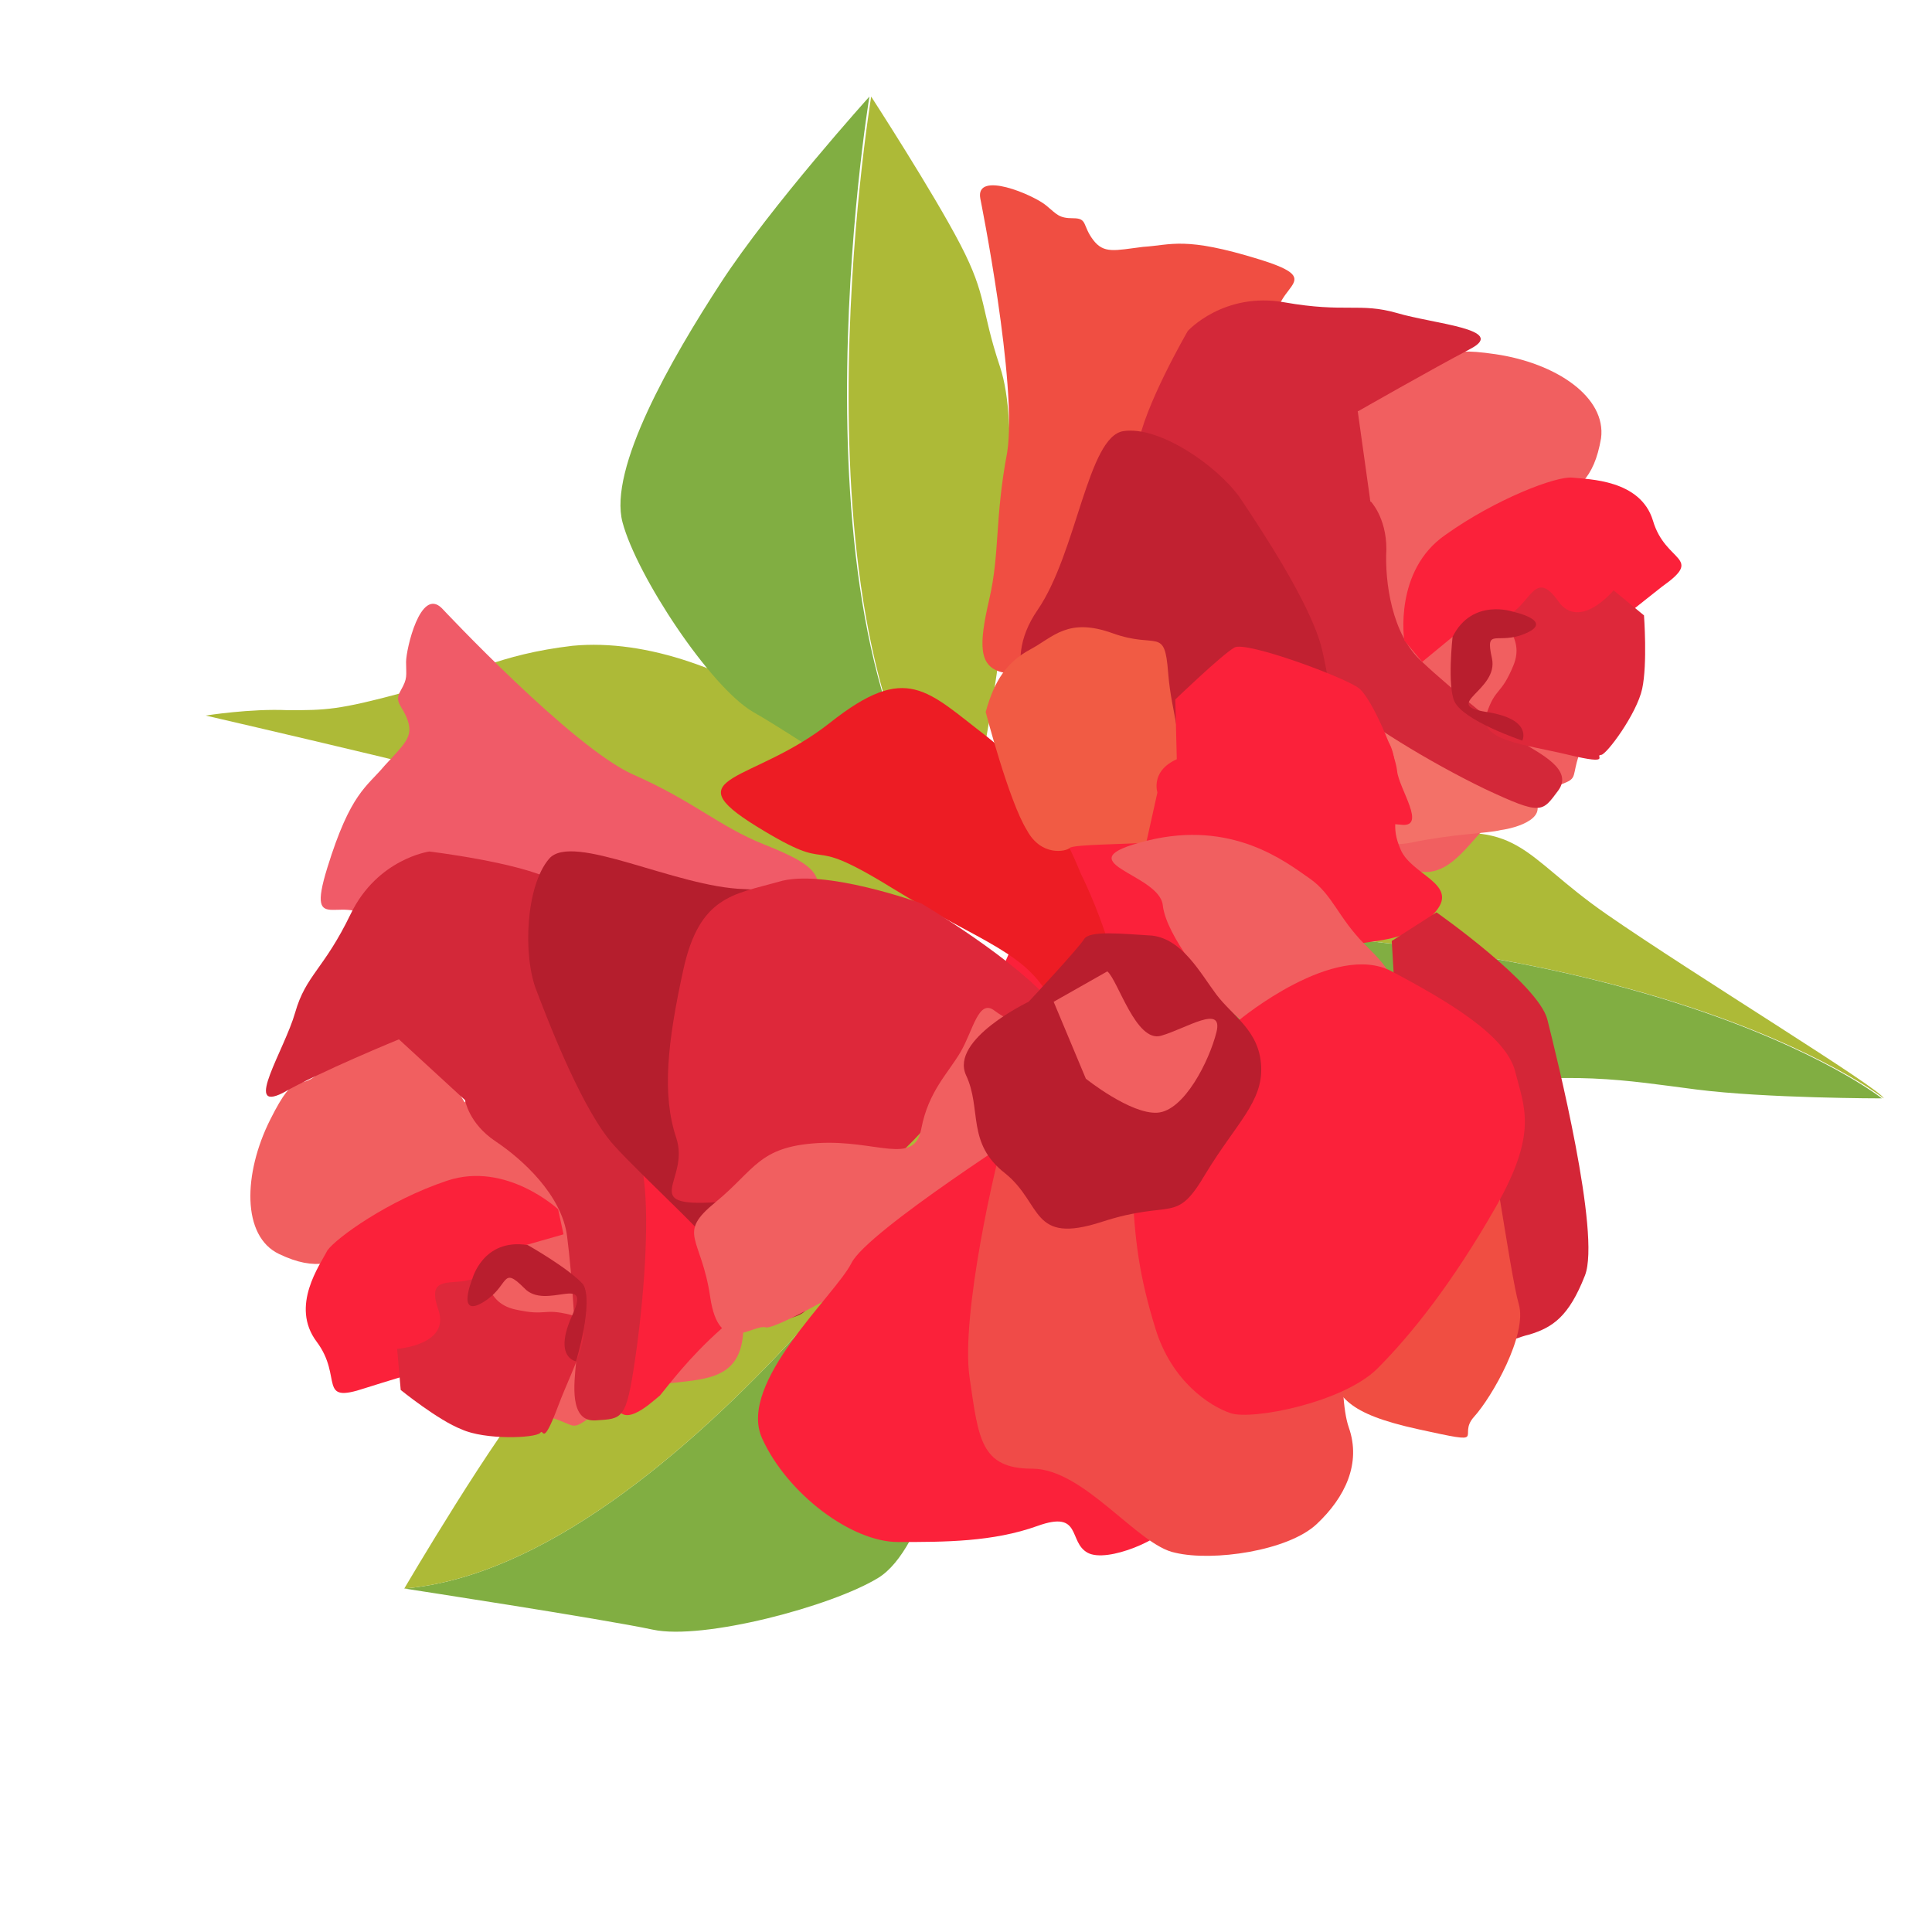 <svg xmlns="http://www.w3.org/2000/svg" version="1.1" xmlns:xlink="http://www.w3.org/1999/xlink" xmlns:svgjs="http://svgjs.dev/svgjs" viewBox="0 0 108 108" style="" x="0" y="0"><style type="text/css">
	.st0{fill:#ADBA37;}
	.st1{fill:#81AE42;}
	.st2{fill:#F15F60;}
	.st3{fill:#F37168;}
	.st4{fill:#F04E42;}
	.st5{fill:#D32839;}
	.st6{fill:#C12131;}
	.st7{fill:#FB213A;}
	.st8{fill:#DE283A;}
	.st9{fill:#B91E2E;}
	.st10{fill:#F05B68;}
	.st11{fill:#B51E2D;}
	.st12{fill:#ED1C24;}
	.st13{fill:#F15B44;}
	.st14{fill:#D42637;}
	.st15{fill:#F04B48;}
</style><g><path class="st0" d="M89.8,51.1c-4.9-3.4-4.7-5.4-11.2-4.2c-6.5,1.2-13.4,1.8-16.3,3.2c-2.1,1-5,0.9-5.3,2
	c34.6-1.5,48.3,9.3,48.3,9.3C105.2,60.9,94.7,54.5,89.8,51.1z"></path><path class="st1" d="M57.6,53.8c2.3,3.1,0.8,5.4,8.2,6.5s9,1.4,15.5,0.5c6.5-1,9.6-0.4,13.5,0.1c3.9,0.5,10.4,0.5,10.4,0.5
	S91.6,50.6,57,52.1C56.8,52.5,57,53.1,57.6,53.8z"></path><path class="st0" d="M52,52.5c0.4-3.5-3.1-9.6-7.1-12.3c-4-2.7-8.7-4.5-12.9-4.1c-4.2,0.5-5.7,1.6-9.4,2.6s-4.4,1-6.5,1
	c-2.1-0.1-4.6,0.3-4.6,0.3s18.2,4.2,20.3,5c2,0.8,11.7,4.1,16,5.8C52,52.5,52,52.5,52,52.5z"></path><path class="st1" d="M48.6,5.4c0,0-5.5,6.1-8.3,10.4c-2.8,4.3-6.3,10.4-5.5,13.4s4.9,9.2,7.3,10.6c2.5,1.4,11.8,7.7,11.8,7.7
	C43.5,36.3,48.6,5.4,48.6,5.4z"></path><path class="st0" d="M55.9,20.5c-1.1-3.3-0.7-3.9-2.2-6.8s-5-8.3-5-8.3s-5.1,30.8,5.2,42.2c0,0,2.1-9.9,2.2-13.6
	C56.1,30.3,57,23.8,55.9,20.5z"></path><path class="st1" d="M55,61.3c0,0,0,8.2-0.9,13.3c-0.8,5.1-2.4,12-5,13.6s-9.8,3.5-12.6,2.9c-2.8-0.6-13.9-2.3-13.9-2.3
	C38,87.5,55,61.3,55,61.3z"></path><path class="st0" d="M39.5,67.5c3.1-1.7,3.1-2.4,6.2-3.5c3.1-1.1,9.3-2.7,9.3-2.7S38,87.5,22.6,88.8c0,0,5.1-8.7,7.6-11.5
	C32.6,74.6,36.4,69.2,39.5,67.5z"></path><path class="st2" d="M84.1,28.2c1.7,1.4,6.3,6.3,6.2,8.1s0.4,0.7-1.4,4.4c-1.8,3.6,0.4,2.4-3.5,3.8c-3.8,1.4-4.1,7.7-9.6,1.7
	c-5.5-6-7.5-7.5-6.5-9.7c1-2.2,4.3-9,5.7-8.7c1.5,0.3-0.4,0.6,1.5,0.3C78.4,27.7,84.1,28.2,84.1,28.2z"></path><path class="st3" d="M73.3,45.9c0,0,3.2,1.7,5.6,1.2c2.4-0.5,4.2-0.5,5-0.7c0.8-0.1,3-0.7,1.6-2c-1.4-1.3-3.1-2-4.5-3.6
	c-1.4-1.6-3.1-5.1-5.1-4.8c-2,0.3-7.4,1.4-7.6,1.6c-0.2,0.3,2.4,6.1,2.4,6.1L73.3,45.9z"></path><path class="st4" d="M54.8,11.1c0,0,2.1,10.4,1.5,14.2c-0.7,3.7-0.4,5.6-1,8.2c-0.6,2.6-0.6,3.8,0.8,4.1c1.4,0.3,4.2,1,4.6-0.1
	c0.4-1.1,1.7-4.8,2.1-7.1c0.4-2.4,0.2-6.8,3.1-7.9c2.9-1.1,6.5-1.2,5.6-3.9c-0.9-2.7,3.1-2.8-1.1-4.1s-4.9-0.8-6.5-0.7
	c-1.6,0.2-2.2,0.4-2.8-0.4c-0.6-0.8-0.3-1.2-1.1-1.2s-0.9-0.2-1.5-0.7C57.8,10.9,54.5,9.5,54.8,11.1z"></path><path class="st2" d="M77.4,32.6c0,0,0.6-1.3-0.8-4.6s-2.1-3.3-0.7-5c1.4-1.6,2.4-2.2,4-2.5s0.3-1.2,3.7-0.7s6.2,2.4,5.9,4.7
	c-0.4,2.3-1.3,2.9-3.2,4s-1.6,1.2-3.6,1.9s-1.5,0.3-2.7,1.3C78.9,32.8,77.4,32.6,77.4,32.6z"></path><path class="st5" d="M66.4,18.5c0,0,2-2.2,5.4-1.6c3.4,0.6,4.2,0,6.3,0.6c2,0.6,6.2,0.9,4.1,2S75.9,23,75.9,23l0.7,5
	c0,0,0.9,0.9,0.9,2.7c-0.1,1.8,0.3,4.8,2,6.3c1.7,1.6,4.6,3.9,5.6,4.5c0.9,0.6,2.9,1.5,2,2.7s-0.9,1.4-4.1-0.1
	c-3.1-1.5-6.7-3.7-8.5-5.3c-1.8-1.6-3.8-3.4-5.8-4.6c-2-1.3-3.6-3.3-4.1-4.8c-0.5-1.6-1.3-2.2-1-4.4S66.4,18.5,66.4,18.5z"></path><path class="st6" d="M58.7,40c-0.7-0.2-2.9-2.7-0.7-5.9c2.2-3.2,2.8-9.7,4.8-10s5.2,1.9,6.5,3.7c1.2,1.8,4,6,4.6,8.5
	c0.6,2.5,1.2,7.9,2,9.8c0.8,1.9,2.5,2.5,1,3.3c-1.5,0.8-1.2,1.8-4-0.1c-2.7-1.9-4.7-4.3-6.8-4.8c-2.1-0.5-3.5-0.9-4.5-1.3
	C60.7,42.9,58.7,40,58.7,40z"></path><path class="st7" d="M78.5,35.8c0,0-0.6-3.9,2.3-5.9c2.8-2,6.2-3.3,7.1-3.2c0.9,0.1,3.8,0.1,4.5,2.4c0.7,2.4,2.9,2,0.5,3.7
	c-2.3,1.8-3.3,2.8-4.6,2.6c-1.3-0.2-2.4,0.2-3,0c-0.7-0.2-2.5-0.8-3.3-0.3c-0.8,0.5-0.8,0.5-0.8,0.5l-1.7,1.4L78.5,35.8z"></path><path class="st8" d="M91.9,34.4c0,0,0.2,2.7-0.1,4.1s-2,3.7-2.3,3.7c-0.4,0,0.7,0.6-1.8,0c-2.5-0.6-5.1-0.8-4.6-2.3s0.8-1,1.5-2.7
	c0.7-1.7-1-2.3,0-3c1-0.7,1.3-2.3,2.5-0.6c1.2,1.7,3.1-0.6,3.1-0.6L91.9,34.4z"></path><path class="st9" d="M81.2,35.6c1.1-2.2,3.4-1.4,3.4-1.4s2.3,0.5,0.7,1.2c-1.6,0.7-2.3-0.4-1.9,1.4s-2.9,2.6-0.3,3s2,1.6,2,1.6
	s-3.3-1.1-3.8-2.2C80.9,38.3,81.2,35.6,81.2,35.6z"></path><path class="st2" d="M21.7,67.8c0.2,2.2,1.5,8.8,3.1,9.8c1.5,1,0.4,0.7,4.4,1.3s1.8,1.7,5.1-0.6c3.3-2.3,8.7,1.1,6.9-6.9
	c-1.8-7.9-1.9-10.5-4.2-10.9c-2.4-0.4-9.8-1.7-10.4-0.3c-0.6,1.4,0.7,0.1-0.6,1.4C24.6,62.8,21.7,67.8,21.7,67.8z"></path><path class="st7" d="M42.5,69.1c0,0-0.4,3.6-2.2,5.2c-1.8,1.6-2.9,3.1-3.4,3.7c-0.6,0.5-2.3,2.1-2.5,0.2c-0.3-1.9,0.1-3.7-0.4-5.8
	c-0.5-2-2.4-5.5-1-6.9c1.4-1.5,5.4-5.3,5.7-5.3s3.6,5.4,3.6,5.4L42.5,69.1z"></path><path class="st10" d="M24.7,34c0,0,7.3,7.8,10.7,9.3s4.8,2.9,7.3,3.9c2.5,1,3.4,1.6,2.9,3c-0.6,1.4-1.5,4-2.7,3.7
	c-1.2-0.3-4.9-1.4-7.1-2.4c-2.2-1-5.7-3.7-8.3-2c-2.6,1.7-4.7,4.6-6.4,2.3c-1.7-2.3-4.1,0.9-2.8-3.3s2.2-4.5,3.2-5.7
	c1.1-1.2,1.6-1.6,1.3-2.5s-0.8-1-0.4-1.7s0.3-0.8,0.3-1.6C22.7,36.3,23.5,32.8,24.7,34z"></path><path class="st2" d="M29.2,64.8c0,0-1.4-0.2-3.3-3.3c-1.9-3.1-1.5-3.7-3.7-3.4s-3.2,0.7-4.4,1.9c-1.2,1.1-1.2-0.4-2.7,2.6
	s-1.6,6.5,0.5,7.5s3.1,0.5,5.1-0.3s1.9-0.7,3.6-1.9c1.7-1.2,1.1-1.1,2.6-1.4S29.2,64.8,29.2,64.8z"></path><path class="st5" d="M24,47.6c0,0-2.9,0.4-4.4,3.5c-1.5,3.1-2.5,3.4-3.1,5.5s-2.9,5.6-0.7,4.5c2.1-1.2,6.5-3,6.5-3l3.7,3.4
	c0,0,0.2,1.3,1.7,2.3c1.5,1,3.7,3,4,5.3c0.3,2.3,0.5,6,0.5,7.1c-0.1,1.1-0.4,3.3,1.1,3.2s1.7,0,2.2-3.4s0.8-7.6,0.5-10
	c-0.3-2.4-0.5-5.1-0.5-7.4s-0.6-4.8-1.6-6.1c-1-1.3-1.1-2.3-3-3.3S24,47.6,24,47.6z"></path><path class="st11" d="M46,53.7c0.3-0.7-0.6-3.9-4.4-4S32,46.5,30.7,48c-1.3,1.5-1.5,5.4-0.7,7.4c0.8,2.1,2.6,6.7,4.3,8.6
	c1.7,1.9,5.8,5.5,6.9,7.3c1.1,1.7,0.6,3.4,2.1,2.7c1.5-0.7,2.2,0,2.2-3.3c0-3.3-0.8-6.3,0-8.3s1.3-3.4,1.5-4.4
	C47.2,57.1,46,53.7,46,53.7z"></path><path class="st7" d="M31.2,67.6c0,0-2.9-2.7-6.2-1.6s-6.2,3.2-6.7,3.9c-0.4,0.8-2.1,3.1-0.6,5.1c1.5,2,0,3.5,2.7,2.6
	c2.8-0.9,4.2-1.1,4.7-2.3c0.6-1.2,1.6-1.8,1.8-2.4c0.2-0.7,0.7-2.5,1.6-2.9s0.9-0.4,0.9-0.4l2.1-0.6L31.2,67.6z"></path><path class="st8" d="M22.4,77.7c0,0,2.1,1.7,3.4,2.2c1.3,0.6,4.1,0.5,4.4,0.2c0.2-0.3,0.1,0.9,1-1.5c0.9-2.4,2.3-4.6,0.7-5.1
	c-1.6-0.4-1.3,0.1-3.1-0.3c-1.8-0.4-1.3-2.1-2.4-1.7c-1.1,0.4-2.6-0.3-1.9,1.7c0.7,2-2.3,2.2-2.3,2.2L22.4,77.7z"></path><path class="st9" d="M29.5,69.6c-2.5-0.4-3.1,1.9-3.1,1.9s-0.9,2.2,0.6,1.3c1.5-0.9,1-2.1,2.3-0.8c1.2,1.3,3.8-0.9,2.7,1.5
	c-1.1,2.4,0.2,2.6,0.2,2.6s1-3.3,0.4-4.3C31.8,70.9,29.5,69.6,29.5,69.6z"></path><path class="st7" d="M60.6,43.2c-0.4,0.3-3.9,4.4-3.5,7.3c0.4,2.9-4.5,5.9,3.2,5.6s8.1-2.4,8.7-3.9c0.6-1.5,0.5-3.5-0.3-4.6
	S60.6,43.2,60.6,43.2z"></path><path class="st12" d="M60.4,48.8c0,0-1.9-5-5.2-7.6c-3.4-2.6-4.5-4.2-8.8-0.8s-8.8,2.9-4.1,5.8s2.3,0.2,7.5,3.4s7.7,3.6,9.1,6.6
	s0.5,4.8,2.9,2.5C64.2,56.3,60.4,48.8,60.4,48.8z"></path><path class="st13" d="M55.1,39.8c0.5-1.8,1.2-2.8,2.5-3.5c1.3-0.7,2.1-1.8,4.6-0.9c2.5,0.9,2.9-0.4,3.1,2.2c0.2,2.5,0.9,3.5,0.4,5.6
	c-0.5,2.1-0.3,3.8-1.5,3.9c-1.3,0.1-4.2,0.1-4.4,0.3c-0.2,0.2-1.6,0.5-2.4-1C56.4,44.8,55.1,39.8,55.1,39.8z"></path><path class="st7" d="M65.7,39.1c0,0,2.6-2.5,3.3-2.9c0.6-0.4,6.3,1.7,7,2.3s2,3.6,2.1,4.6c0.1,1,1.7,3.2,0.2,3
	c-1.6-0.1-2.9-0.7-4.3-1.4c-1.5-0.7-6.2-1-6.2-1l-2-0.6L65.7,39.1z"></path><path class="st7" d="M64.7,44.3c0,0-0.6-1.8,2.4-2.2c3.1-0.5,7.4-1.4,8.2-1.1s2.5-1,2.7,2c0.2,3-0.3,3.1,0.3,4.5s3.2,1.9,2,3.4
	c-1.2,1.5-2.7,1.6-4,1.8s-3.6,1.5-4.4,0.3s-3.3-3.4-4.4-4.2S64.1,47,64.1,47L64.7,44.3z"></path><path class="st14" d="M80.3,51c0,0,5.7,4,6.2,6c0.5,2,3,12,2.1,14.3s-1.8,2.9-3.1,3.3c-1.3,0.3-1.6,1-2.3-1c-0.6-2-0.9-9.5-2.1-11.3
	c-1.3-1.8-2.9-3.7-3-4.7c-0.1-1-0.2-3.3-0.2-3.3l-0.1-1.7L80.3,51z"></path><path class="st2" d="M68,55.7c-0.3-0.5-2.8-3.3-3-5.1c-0.2-1.8-5.7-2.4-0.9-3.6c4.8-1.2,7.8,1.2,9.1,2.1c1.3,0.9,1.6,2.2,3.1,3.7
	s2.5,2.5-0.4,3.5c-2.9,1-4.7,1.3-5.5,1.3C69.6,57.5,68,55.7,68,55.7z"></path><path class="st4" d="M75.7,55c0,0,6.3,4.3,6.9,5.7c0.6,1.4,1.8,10.5,2.3,12.2s-1.5,5.2-2.5,6.3s1,1.6-3.1,0.7s-4.4-1.8-5.2-3.5
	c-0.8-1.7-2.8-12.8-2.8-12.8l-0.9-4.1l-0.1-2l4.2-2.5L75.7,55z"></path><path class="st8" d="M51.5,50.5c0,0-5.5-2-8-1.2c-2.5,0.7-4.4,0.8-5.3,4.9s-1.2,7-0.4,9.4c0.8,2.4-2.2,3.9,2.3,3.6
	c4.5-0.3,6.1,0.8,9.4-2c3.3-2.8,3.7-4.6,4.7-5c1-0.4,2.5,0.2,3.3-0.2c0.9-0.4,3,0.6,2.2-1.6c-0.8-2.2,1.1,0.2-0.8-2.2
	C56.9,53.7,51.5,50.5,51.5,50.5z"></path><path class="st2" d="M57.4,59.9c0,0-1.5,5.3-4,7.8c-2.5,2.5-10,6.7-10.6,6.5c-0.7-0.2-2.6,1.7-3.1-1.7c-0.5-3.4-1.9-3.5,0.3-5.3
	c2.2-1.8,2.4-3.1,5.7-3.3c3.3-0.2,5.4,1.3,5.8-0.8c0.4-2.1,1.5-3.1,2.2-4.3c0.7-1.2,1-3,1.9-2.3c0.9,0.7,4,2,4,2l1,2.1L57.4,59.9z"></path><path class="st7" d="M58.1,62.7c0,0-9.6,6.1-10.5,7.9s-6.4,6.7-5,9.8c1.4,3.1,5,5.8,7.6,5.8c2.6,0,5.3,0,7.8-0.9s1.7,0.9,2.8,1.5
	s4.3-0.8,4.7-1.7s1.6-13.6,1.4-15c-0.2-1.4-2-5.1-3.2-5.8C62.5,63.6,58.1,62.7,58.1,62.7z"></path><path class="st15" d="M60.6,60.4c0,0-3.6,0.2-4.3,2.5c-0.7,2.2-2.6,10.7-2.1,14.1c0.5,3.4,0.6,5.1,3.5,5.1s5.9,4.3,8,4.7
	c2.1,0.5,6.3-0.1,7.9-1.6c1.6-1.5,2.5-3.4,1.8-5.4s0-6.9-1.6-10.4c-1.6-3.5-6.7-6.6-7.5-7.6S60.6,60.4,60.6,60.4z"></path><path class="st7" d="M69.3,57c0,0,5.3-4.4,8.5-2.7c3.2,1.7,6.4,3.6,6.9,5.6c0.5,2,1.3,3.4-1.1,7.6c-2.4,4.2-4.7,7.1-6.6,9
	s-7,2.9-8.2,2.5c-1.2-0.4-3.3-1.8-4.2-4.7c-0.9-2.9-1.2-5-1.3-8.2s0.4-5.4,0.4-5.7c0.1-0.3,0.7-2,1.1-2.2C65.2,57.8,69.3,57,69.3,57
	z"></path><path class="st9" d="M57.5,56c0,0-4.4,2.1-3.5,4.1c0.9,1.9,0,3.8,2.2,5.5c2.1,1.7,1.4,4,5.4,2.7s4.1,0.2,5.8-2.7
	c1.7-2.8,3.2-4,3.1-6s-1.6-2.8-2.5-4s-1.9-3.1-3.6-3.3c-1.7-0.1-3.5-0.3-3.8,0.2S57.5,56,57.5,56z"></path><path class="st2" d="M61.9,54.3c0.6,0.5,1.6,4,3,3.6c1.4-0.4,3.5-1.8,3.1-0.2c-0.4,1.6-1.8,4.4-3.3,4.5c-1.5,0.1-4-1.9-4-1.9
	l-1.8-4.3L61.9,54.3z"></path></g></svg>